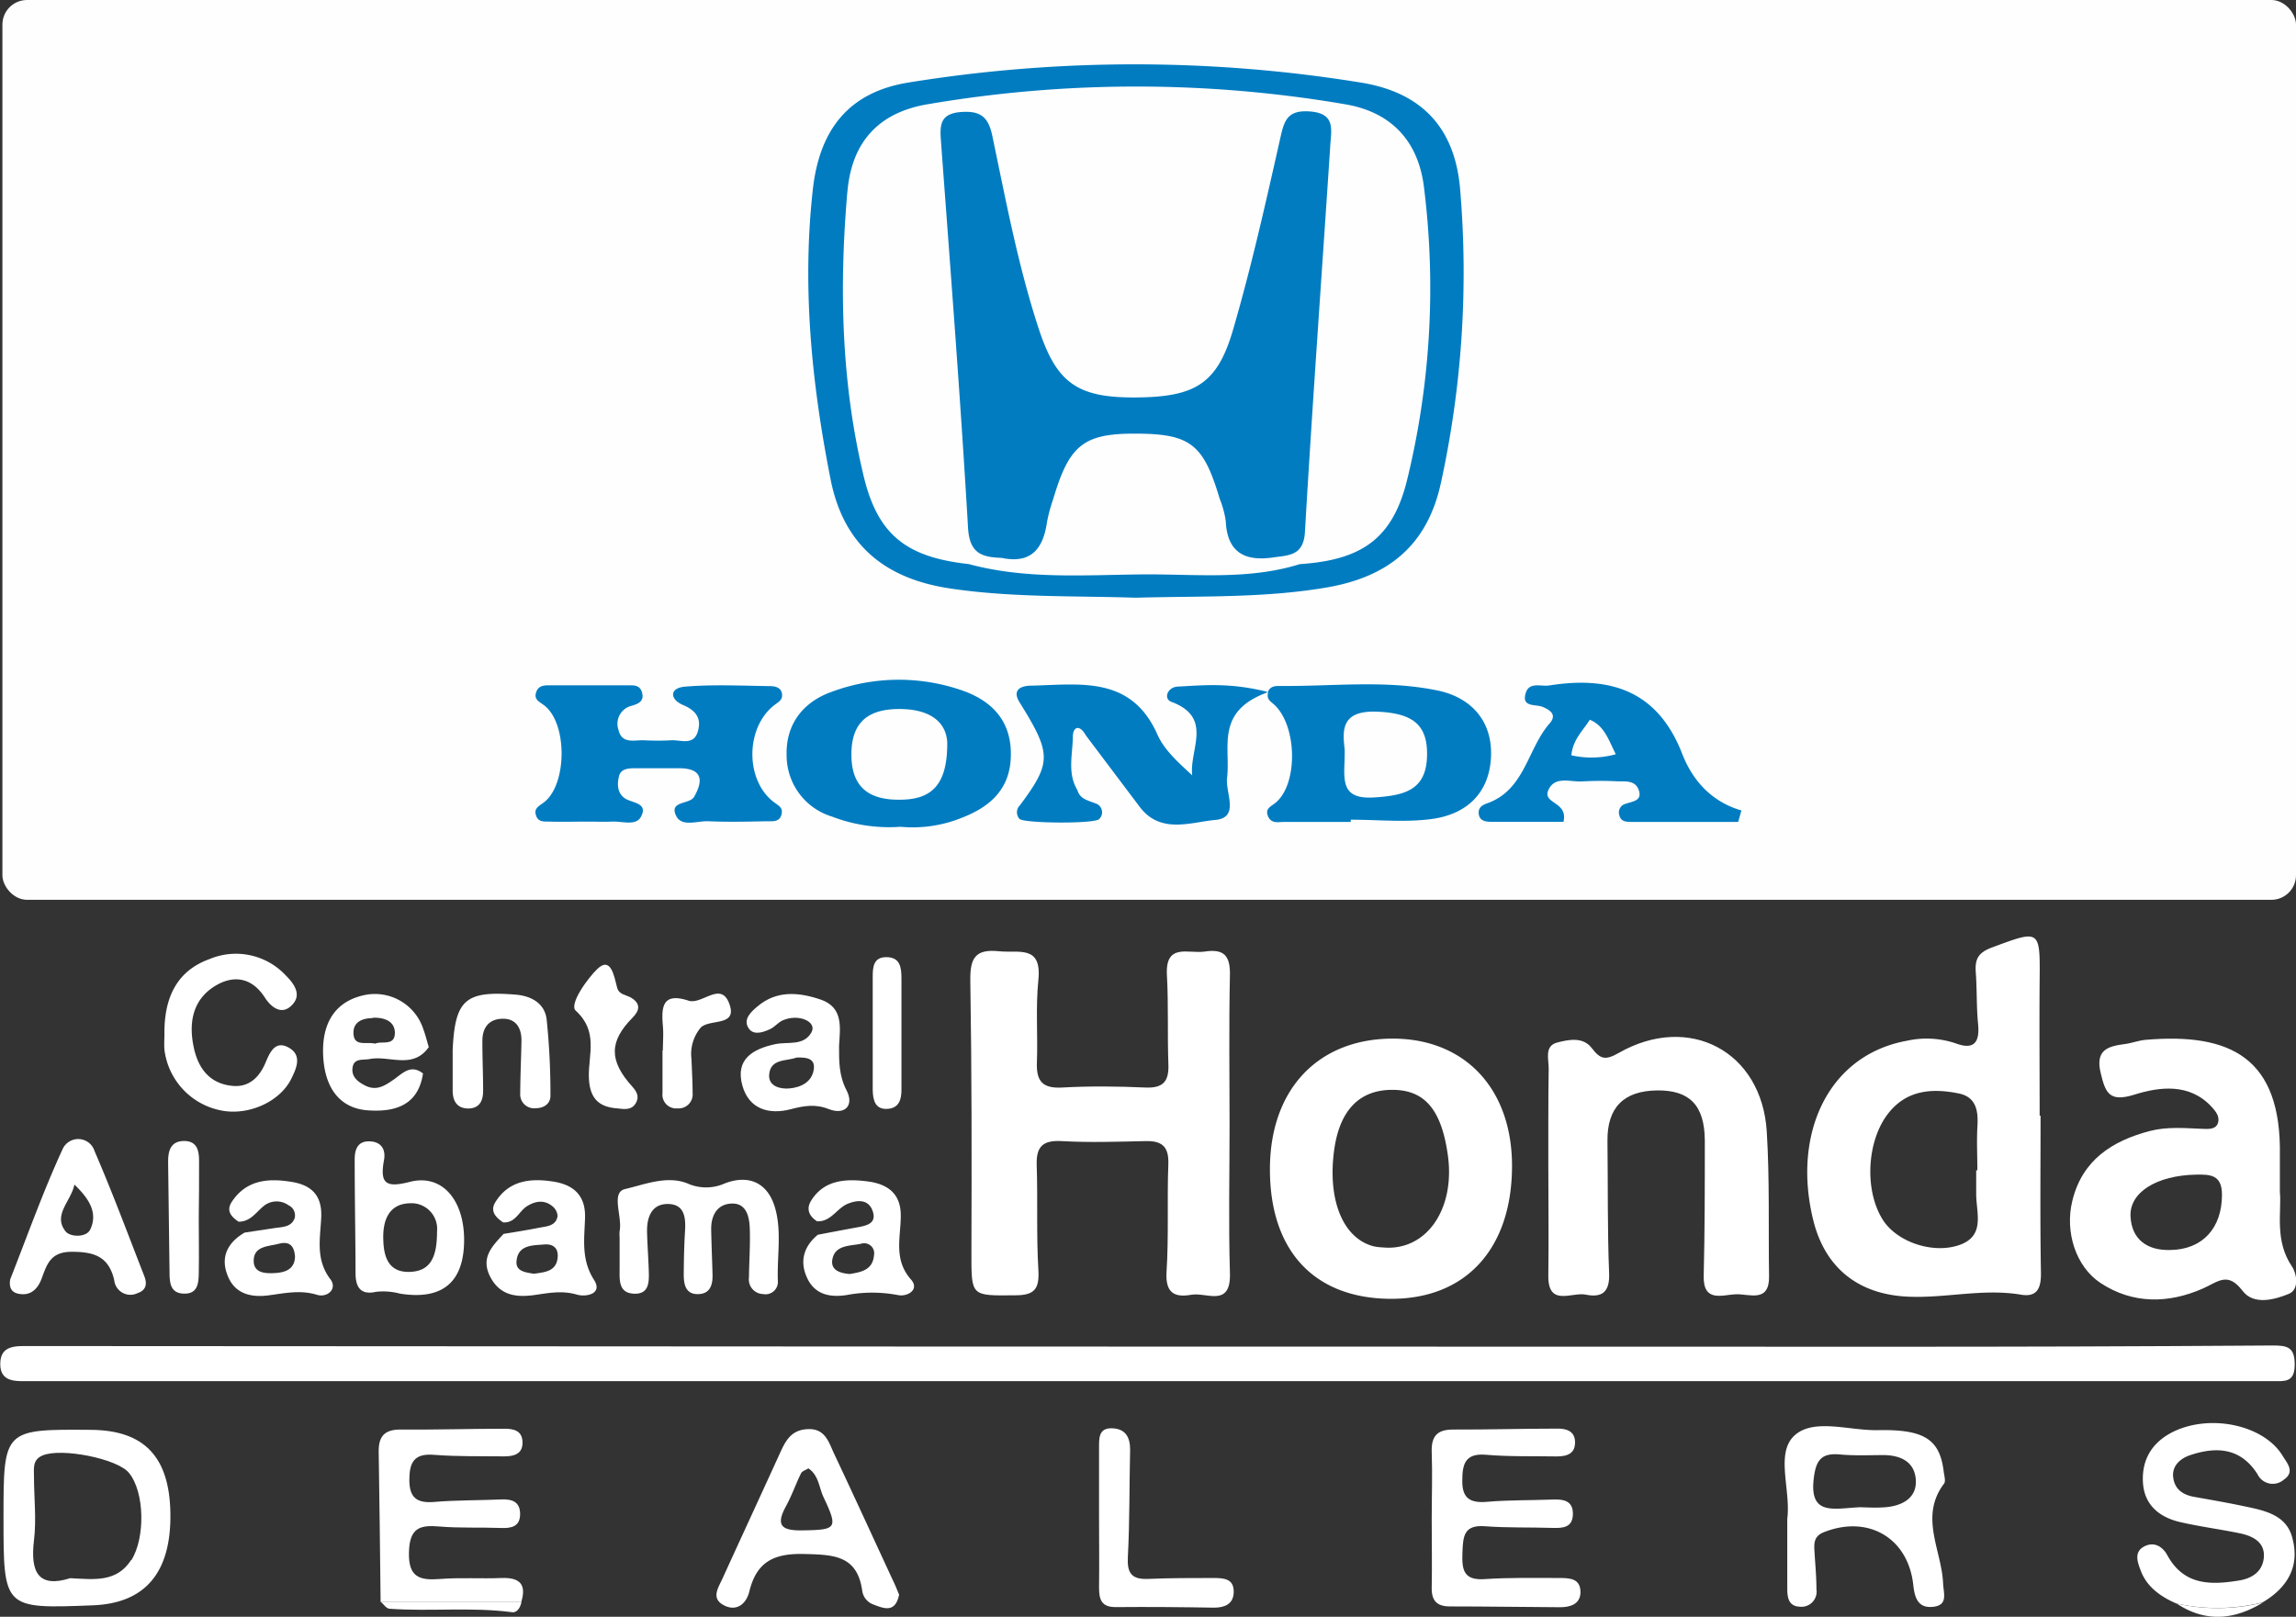 <svg xmlns="http://www.w3.org/2000/svg" viewBox="0 0 373.11 262.78"><rect x="0" y="0" width="373.11" height="262.78" fill="#333333" stroke="none"/><defs><style>.a{fill:#fff;}.b{fill:#fefefe;}.c{fill:#017cc1;}</style></defs><title>cahd</title><path class="a" d="M-394.52,230q91.23,0,182.45,0v0q91,0,182,0c1.93,0,3.59.29,3.62-2.6s-1.13-3.21-3.62-3.19q-32,.22-64,.2-150.22,0-300.45-.11c-2.22,0-4.78-.19-4.79,2.9S-396.63,230-394.52,230Z" transform="translate(399.35 -5.52)"/><path class="a" d="M-241.49,209c0,7.27-.16,7.12,7.15,7.05,3.17,0,3.91-1.1,3.73-4.14-.34-5.65-.08-11.33-.27-17-.1-3.06,1-4.1,4.1-3.92,4.48.25,9,.1,13.48,0,2.73-.09,3.92.83,3.81,3.75-.22,5.82.08,11.67-.29,17.48-.22,3.43,1.26,4.24,4.05,3.74,2.4-.44,6.42,2.15,6.25-3.5-.24-8-.06-16-.06-24h0c0-8.16-.12-16.33.06-24.49.06-3.15-1-4.26-4.09-3.79-2.64.4-6.44-1.47-6.15,3.84.27,4.82.06,9.66.24,14.49.11,2.79-.87,3.9-3.75,3.77-4.49-.2-9-.25-13.49,0-3.1.17-4.24-.92-4.13-4,.17-4.5-.22-9,.24-13.49.59-5.76-3.23-4.32-6.4-4.66-3.94-.41-4.72,1.19-4.66,4.86C-241.43,179.69-241.44,194.35-241.49,209Z" transform="translate(399.35 -5.52)"/><path class="a" d="M-89.08,216.28c6,.24,12.06-1.36,18.15-.33,2.66.45,3.29-1.11,3.24-3.62-.15-8.49-.06-17-.06-25.47h-.15c0-7.33-.06-14.66,0-22,.08-8.33.07-8.25-7.75-5.34-2.23.83-2.78,1.88-2.63,4,.21,2.82.1,5.66.38,8.47.28,3-.69,4.21-3.65,3.11a14.73,14.73,0,0,0-7.87-.43c-13,2.33-18.76,15.38-15.22,29.36C-102.66,211.79-97.13,216-89.08,216.28Zm-3.62-29.53c3-4.07,7.24-4.41,11.68-3.5,2.91.6,3.17,3,3,5.49-.12,2.32,0,4.66,0,7h-.19c0,1.33,0,2.66,0,4,.06,3.18,1.53,6.91-3.15,8.27-4.22,1.24-9.76-.71-12-4.19C-96.38,199.08-96,191.23-92.7,186.75Z" transform="translate(399.35 -5.52)"/><path class="a" d="M-28.86,199.26c0-2.87,0-4.37,0-5.86.29-16-8.06-20.05-21.83-18.87-1.15.1-2.26.55-3.41.69-2.79.36-4.77,1-3.88,4.7.78,3.29,1.43,4.78,5.5,3.51s8.93-1.91,12.54,2c.65.72,1.38,1.59,1,2.66s-1.66.93-2.58.9c-2.83-.11-5.68-.37-8.45.35-6.13,1.6-11,4.72-12.61,11.33-1.26,5.07.56,10.72,4.56,13.37,5.28,3.49,11.1,3.34,16.6.93,2.58-1.14,4.07-2.82,6.51.37,1.79,2.33,5.11,1.45,7.5.48,1.74-.71,1.29-3.28.53-4.43C-29.78,207.16-28.55,202.43-28.86,199.26Zm-17.84,9.43c-3.74.09-6.22-1.72-6.43-5.41-.23-4,4.32-6.71,10.59-6.84,2.35-.05,4.27,0,4.27,3.25C-38.26,205.11-41.41,208.63-46.7,208.69Z" transform="translate(399.35 -5.52)"/><path class="a" d="M-173.64,216.62c12.38.18,20-8.05,20-21.61,0-12.51-7.63-20.65-19.34-20.68-12.18,0-20,8.26-20,21.22C-193,208.72-185.88,216.45-173.64,216.62Zm-8.91-24.12c.88-6.56,4.15-9.91,9.61-9.84,5.16.06,7.84,3.27,8.87,10.61,1.24,8.85-3.56,15.67-10.57,15a9.21,9.21,0,0,1-1.48-.18C-181.09,206.81-183.64,200.62-182.55,192.5Z" transform="translate(399.35 -5.52)"/><path class="a" d="M-147.74,195.26c0,5.83.08,11.66,0,17.49-.11,5.27,3.79,2.74,6.06,3.19,2.61.53,3.94-.35,3.82-3.46-.29-7.15-.18-14.32-.27-21.48-.07-5.44,2.61-8.19,8.09-8.25,5.25-.05,7.69,2.41,7.73,8.13,0,7.33,0,14.66-.18,22-.11,4.44,3.09,3.07,5.24,3s5.46,1.45,5.38-2.94c-.12-7.83.11-15.67-.37-23.48-.8-13.08-12.64-19.33-24.08-12.79-2.1,1.19-2.94,1.07-4.36-.8s-3.75-1.38-5.59-.91c-2.17.55-1.39,2.73-1.41,4.28C-147.77,184.6-147.73,189.93-147.74,195.26Z" transform="translate(399.35 -5.52)"/><path class="a" d="M-146.08,262c-4,0-8-.09-12,.18-3.44.24-3.72-1.51-3.62-4.26s.22-4.6,3.72-4.33,7.31.15,11,.27c1.63.05,3.15-.09,3.23-2.13.09-2.35-1.56-2.56-3.4-2.48-3.49.14-7,.06-10.46.36-2.7.24-4.15-.44-4.11-3.4,0-2.65.41-4.54,3.85-4.24,3.81.33,7.65.2,11.47.27,1.68,0,3.08-.42,3-2.43-.08-1.7-1.4-2.1-2.84-2.09-5.65,0-11.31.17-17,.15-2.59,0-3.54,1.12-3.45,3.65.13,3.65,0,7.32,0,11s.07,7.32,0,11c-.06,2.12.8,3.08,2.89,3.1,6,0,12,.1,18,.13,1.62,0,3.21-.5,3.28-2.33C-142.44,262-144.36,262-146.08,262Z" transform="translate(399.35 -5.52)"/><path class="a" d="M-384.51,237.92c-14.27-.11-14.27-.11-14.27,14.29,0,14.8,0,14.8,14.53,14.23,8.53-.33,12.75-5.37,12.59-15C-371.81,242.3-375.92,238-384.51,237.92Zm6.46,21.17c-2.34,3.6-5.87,3.16-9.88,2.94-5.12,1.62-6.53-.89-5.9-6.13.42-3.43,0-7,0-10.44,0-1.27-.26-2.67,1.38-3.37,3-1.3,12.18.5,14.06,2.83C-375.82,248.06-375.74,255.51-378,259.09Z" transform="translate(399.35 -5.52)"/><path class="a" d="M-317.83,262c-3.32.14-6.67-.1-10,.16s-5.2-.25-5.06-4.43c.12-3.86,1.75-4.38,4.95-4.1s6.64.11,10,.24c1.71.07,3.1-.24,3.11-2.24s-1.27-2.47-3-2.4c-3.65.16-7.32.1-11,.41-2.78.23-4-.71-4-3.55s.74-4.38,4-4.11c3.8.3,7.64.2,11.46.25,1.68,0,3.07-.48,2.92-2.49-.12-1.71-1.46-2-2.89-2-5.65,0-11.3.18-16.95.13-2.6,0-3.56,1.14-3.52,3.62.14,8.13.21,16.26.31,24.4h22.86C-313.75,263-314.92,261.9-317.83,262Z" transform="translate(399.35 -5.52)"/><path class="a" d="M-34.94,250.28c-2.61-.55-5.23-1-7.86-1.47-1.8-.32-3.13-1.2-3.39-3.12s1.15-3.12,2.76-3.66c4.29-1.44,8.22-1.19,10.94,3.11a2.74,2.74,0,0,0,4.28.87c1.87-1.28.5-2.7-.21-3.88-3-4.94-11.52-6.81-17.56-4-3.57,1.68-5.36,4.54-5.13,8.37.22,3.63,2.68,5.63,6,6.4s6.55,1.17,9.81,1.85c2,.43,4,1.39,3.84,3.83-.15,2.21-1.72,3.44-4,3.82-4.67.77-9,.81-11.69-4.1-.82-1.5-2.22-2.24-3.77-1.42-1.77.94-1,2.72-.52,4,1,2.6,3.23,4.17,5.75,5.26a30.55,30.55,0,0,0,14-.17c4-2.34,6.1-5.79,4.88-10.38C-27.75,251.63-31.52,251-34.94,250.28Z" transform="translate(399.35 -5.52)"/><path class="a" d="M-83.49,244.7c-.63-5.21-3.11-6.89-10.72-6.73-4.61.1-10.41-2-13.54.88s-.55,8.85-1.16,13.54c0,3.71,0,7.55,0,11.38,0,1.46.26,2.82,2,2.89a2.46,2.46,0,0,0,2.74-2.82c0-2-.19-4-.31-6-.08-1.35-.2-2.59,1.48-3.27,7.21-2.88,13.75.89,14.57,8.6.23,2.09.79,3.75,3.17,3.52,2.54-.25,1.74-2.18,1.67-3.83-.23-5.39-3.91-10.84.17-16.22C-83.14,246.24-83.41,245.35-83.49,244.7ZM-93,250.5c-1.65.13-3.32,0-4.18,0-4.21.21-8.15,1.41-7.43-4.65.35-3,1.24-4.21,4.27-3.93,2.31.22,4.65.11,7,.1,2.84,0,5.14,1.08,5.32,4.05S-90.29,250.29-93,250.5Z" transform="translate(399.35 -5.52)"/><path class="a" d="M-263.8,241.81c-.88-1.87-1.44-4.18-4.37-4-2.69.14-3.57,2-4.48,4-3.09,6.77-6.21,13.52-9.3,20.29-.66,1.46-1.91,3.2.21,4.32s3.67-.26,4.15-2.19c1.18-4.88,4-6.27,9-6.13,4.74.12,8.56.22,9.36,6a2.77,2.77,0,0,0,1.82,2.21c1.8.71,3.57,1.35,4.17-1.6-.23-.53-.46-1.14-.73-1.73C-257.26,255.9-260.48,248.83-263.8,241.81ZM-269,254.26c-3.36.05-4.33-.81-2.62-3.94.94-1.71,1.58-3.59,2.45-5.35.18-.36.77-.52,1.19-.79,1.71,1.15,1.72,3.17,2.48,4.73C-263.1,254-263.42,254.17-269,254.26Z" transform="translate(399.35 -5.52)"/><path class="a" d="M-273.39,201.87c-1.19-4.17-4.33-5.49-8.19-4a7.42,7.42,0,0,1-6.05,0c-3.32-1.34-7,.18-10.13.91-2.38.54-.42,4.48-.9,6.85a5.46,5.46,0,0,0,0,1h0v5c0,1.84-.25,4.06,2.35,4.16s2.44-2.14,2.38-4c-.07-2-.22-4-.27-6-.06-2.42.74-4.62,3.42-4.58s2.89,2.23,2.75,4.43-.19,4.66-.21,7c0,1.59.28,3.22,2.26,3.22s2.46-1.43,2.42-3.12c-.06-2.5-.18-5-.22-7.5,0-2.31,1.08-4.06,3.4-4.1s2.79,2.11,2.87,4c.1,2.66-.1,5.33-.13,8a2.38,2.38,0,0,0,2.32,2.71,2,2,0,0,0,2.38-2C-273.11,209.81-272.28,205.76-273.39,201.87Z" transform="translate(399.35 -5.52)"/><path class="a" d="M-332.73,197.61c-3.89,1-4.92.32-4.22-3.52.31-1.68-.38-3-2.34-3.06s-2.43,1.34-2.42,3c0,6.15.12,12.3.14,18.46,0,2.26.85,3.55,3.3,3a10.55,10.55,0,0,1,3.92.29c7,1.11,10.48-1.94,10.42-8.92C-324,200.45-327.58,196.3-332.73,197.61Zm4.4,8.06c0,4.12-1,6.57-4.66,6.58-3.29,0-4-2.58-4.07-5.16-.13-3.05.79-5.94,4.38-6A4.17,4.17,0,0,1-328.33,205.67Z" transform="translate(399.35 -5.52)"/><path class="a" d="M-363.45,186c4.39.91,9.6-1.36,11.46-5.19.79-1.6,1.73-3.68-.28-4.92-2.3-1.42-3.21.62-3.93,2.35-1,2.38-2.68,4-5.28,3.78-3.59-.3-5.56-2.61-6.34-6.06-.9-4-.33-7.81,3.3-10.11,2.94-1.86,6-1.61,8.2,1.79,1.06,1.65,2.82,3,4.49,1.16,1.51-1.61.32-3.35-1.08-4.74a11.08,11.08,0,0,0-12.36-2.67c-5.07,1.82-7.43,5.91-7.36,12.24,0,.83-.07,1.67,0,2.49A11.49,11.49,0,0,0-363.45,186Z" transform="translate(399.35 -5.52)"/><path class="a" d="M-396.43,215.78c2,.45,3.19-.72,3.82-2.38.89-2.37,1.43-4.42,4.92-4.42,3.67,0,6,.77,6.9,4.59A2.64,2.64,0,0,0-377,215.7c1.47-.49,1.57-1.58,1.09-2.79-2.65-6.79-5.19-13.63-8.08-20.31a2.78,2.78,0,0,0-5.18-.32c-3.18,6.9-5.73,14.09-8.52,21.18C-397.88,214.56-397.64,215.51-396.43,215.78Zm9.17-17.73c2.16,2.09,3.92,4.43,2.59,7.28-.64,1.38-3.25,1.26-4,.36C-390.84,203-387.77,200.73-387.26,198.05Z" transform="translate(399.35 -5.52)"/><path class="a" d="M-202.34,262c-3.49,0-7,0-10.47.15-2.63.1-3.4-.92-3.26-3.56.31-5.81.23-11.63.37-17.44,0-2-.72-3.32-2.72-3.47-2.57-.21-2.31,1.81-2.33,3.44,0,3.66,0,7.31,0,11h0c0,3.82.05,7.64,0,11.47,0,2,.45,3.16,2.75,3.14,5.31-.05,10.63,0,15.95.09,1.73,0,3.08-.59,3.18-2.39C-198.75,262-200.59,262-202.34,262Z" transform="translate(399.35 -5.52)"/><path class="a" d="M-273.36,175.23c-3.62.77-6.53,2.43-5.36,6.7,1.07,3.89,4.35,4.8,7.89,3.87,2.16-.56,4-.88,6.2,0,2.62,1,4.11-.64,2.85-3.06S-263,178-263,175.51c.18-3,.73-6.25-3-7.53-3.55-1.2-7.17-1.54-10.31,1.16-1,.85-2.24,2-1.47,3.37s2.37.84,3.59.27c.73-.34,1.28-1.07,2-1.4,2.59-1.17,5.68.19,4.7,1.94C-268.76,175.57-271.32,174.8-273.36,175.23Zm6.25,4.12c-.31,2.08-2.15,2.93-4,3.08-1.46.12-3.37-.35-3.25-2.21.18-2.69,2.84-2.19,4.45-2.81C-268.35,177.35-266.83,177.5-267.11,179.35Z" transform="translate(399.35 -5.52)"/><path class="a" d="M-267.52,200.64c-.86,1.36-.37,2.53.94,3.38,2.28.12,3.2-2.12,5-2.85s3.5-.64,4.09,1.34-1.23,2.25-2.69,2.52c-2.09.38-4.18.78-6.27,1.18-2.33,1.93-3,4.37-1.71,7.08s3.77,3.12,6.39,2.72a22.33,22.33,0,0,1,8.31,0c1.57.34,3.59-.89,2.16-2.51-2.91-3.3-1.66-6.91-1.67-10.42,0-3.93-2.59-5.24-5.71-5.58C-262,197.11-265.44,197.32-267.52,200.64Zm10.19,9c-.24,2.33-2.14,2.66-3.94,2.95-1.47-.12-3-.56-2.85-2.15.31-2.59,2.8-2.38,4.67-2.76A1.63,1.63,0,0,1-257.33,209.59Z" transform="translate(399.35 -5.52)"/><path class="a" d="M-361.65,200.81c-1,1.47-.16,2.47,1.08,3.28h0c1.89,0,2.79-1.48,4-2.49a3.32,3.32,0,0,1,4.11-.18,1.81,1.81,0,0,1,1,2.07c-.54,1.51-2,1.44-3.3,1.64l-4.84.73h0c-2.82,1.65-4,4.06-2.7,7.13,1.21,2.92,3.89,3.44,6.68,3.06,2.61-.35,5.09-.9,7.78-.08,1.71.52,3.37-1,2.17-2.54-2.43-3.21-1.64-6.65-1.48-10,.18-3.62-1.59-5.27-4.74-5.8C-355.64,197-359.25,197.22-361.65,200.81Zm6.9,11.63c-1.48.08-3.39,0-3.37-2,0-2.41,2.37-2.32,4.05-2.76s2.53.22,2.66,2.09C-351.46,211.82-353,212.36-354.75,212.44Z" transform="translate(399.35 -5.52)"/><path class="a" d="M-318.85,200.91c-.92,1.48.07,2.48,1.26,3.29,2,.14,2.57-1.82,3.91-2.65s2.77-1.05,4.07,0a2.24,2.24,0,0,1,.87,1.62c-.26,1.64-1.77,1.66-3,1.9-1.92.38-3.85.69-5.77,1-1.86,2-3.79,3.88-2.16,7s4.38,3.34,7.29,2.92c2.28-.33,4.43-.74,6.78-.05,1.52.44,4.23-.13,2.79-2.38-2.14-3.34-1.57-6.67-1.47-10.09.12-3.77-2-5.46-5.35-5.93C-313.25,197-316.69,197.42-318.85,200.91Zm6.26,11.64c-1.32-.22-3-.37-2.82-2.07.25-2.65,2.59-2.53,4.5-2.69,1.29-.11,2.28.45,2.19,2C-308.88,212.2-310.82,212.29-312.59,212.55Z" transform="translate(399.35 -5.52)"/><path class="a" d="M-339.39,186c4.22.26,8-.8,8.78-6-2-1.58-3.34,0-4.78,1s-2.75,1.85-4.54,1c-1.25-.62-2.37-1.46-2.12-3s1.68-1.14,2.78-1.35c3.2-.62,7,1.75,9.6-1.94h0c-.29-.94-.52-1.91-.86-2.83a8.28,8.28,0,0,0-9.32-5.68c-4.66.88-7.09,4.13-7,9.37C-346.75,182.23-344.19,185.75-339.39,186Zm.6-15.06c1.74-.07,3.59.46,3.61,2.45,0,2.22-2.17,1.27-3.19,1.76-1.5-.35-3.54.57-3.54-1.8C-341.91,171.54-340.32,171-338.79,171Z" transform="translate(399.35 -5.52)"/><path class="a" d="M-323.3,185.69c1.93,0,2.49-1.32,2.46-3,0-2.66-.13-5.31-.12-8,0-2.14,1.06-3.55,3.27-3.59s3.12,1.54,3.08,3.64c-.05,2.82-.19,5.64-.2,8.47a2.26,2.26,0,0,0,2.54,2.43c1.32,0,2.4-.75,2.37-2.07a116.29,116.29,0,0,0-.62-12.39c-.33-2.59-2.48-3.79-5.06-4-8.17-.66-9.83.84-10.21,9,0,2.15,0,4.31,0,6.47C-325.82,184.38-325.16,185.65-323.3,185.69Z" transform="translate(399.35 -5.52)"/><path class="a" d="M-303.66,180.44c.06,3.35,1.37,5,4.6,5.23,1.13.13,2.37.36,3.07-.91.54-1,.14-1.8-.62-2.64-3.79-4.19-3.77-7.33.05-11.19,1.21-1.21,1.3-2.29-.18-3.22-.82-.51-2-.48-2.32-1.65-.48-1.83-1-5.17-3.21-3.06-1.57,1.49-4.65,5.76-3.52,6.79C-302.11,173.14-303.72,176.9-303.66,180.44Z" transform="translate(399.35 -5.52)"/><path class="a" d="M-255.12,185.75c1.88-.12,2.29-1.55,2.26-3.23,0-3,0-6,0-9s0-6,0-8.94c0-1.8-.19-3.5-2.48-3.49-2.06,0-2.19,1.62-2.19,3.19q0,9.19,0,18.4C-257.5,184.35-257.12,185.88-255.12,185.75Z" transform="translate(399.35 -5.52)"/><path class="a" d="M-291.69,176.22c0,2.32,0,4.64,0,6.95a2.24,2.24,0,0,0,2.45,2.5,2.28,2.28,0,0,0,2.44-2.53c0-1.82-.11-3.64-.18-5.46a6.68,6.68,0,0,1,1.46-5.09c1.43-1.58,6.25-.07,4.61-4.11-1.4-3.44-4.4.39-6.56-.32-4.22-1.38-4.43,1-4.16,4.09.12,1.32,0,2.65,0,4Z" transform="translate(399.35 -5.52)"/><path class="a" d="M-367,194.13c0-1.64-.36-3.11-2.33-3.16-2.22-.05-2.72,1.52-2.7,3.37.07,6,.16,12,.23,17.95,0,1.75.13,3.52,2.48,3.49,2.06,0,2.25-1.67,2.27-3.21.06-3,0-6,0-9h0C-367,200.45-367,197.29-367,194.13Z" transform="translate(399.35 -5.52)"/><path class="a" d="M-336,267c6.61.47,13.25-.31,19.86.56.84.12,1.37-.8,1.54-1.69h-22.86C-337,266.28-336.56,267-336,267Z" transform="translate(399.35 -5.52)"/><path class="a" d="M-45.62,266.16c4.72,3.12,9.39,2.64,14-.17A30.55,30.55,0,0,1-45.62,266.16Z" transform="translate(399.35 -5.52)"/><rect class="b" x="0.39" width="372.72" height="146.25" rx="4" ry="4"/><path class="c" d="M-245,101.16c10.06,1.51,20.15,1.18,30.24,1.51,10.3-.3,20.62.09,30.86-1.64,9.93-1.67,16.41-6.66,18.68-16.91a160.28,160.28,0,0,0,3.16-47.68c-.78-9.94-6.06-15.88-16.15-17.5a229.67,229.67,0,0,0-73.54,0c-9.58,1.55-14.41,7.54-15.51,17.36-1.77,15.84-.2,31.5,2.87,47.06C-262.3,94.07-255.59,99.56-245,101.16Zm-16.64-64.49c.69-8,5-12.84,13-14.2a201.29,201.29,0,0,1,67.9,0c7.45,1.26,11.92,5.95,12.81,13.63a131.41,131.41,0,0,1-2.82,47.67c-2.37,9.33-7.35,12.78-17.37,13.44h0c-8.4,2.63-17.13,1.59-25.64,1.67-9.35.09-18.9.83-28.17-1.68h0c-10.05-1.1-14.69-4.69-17-14C-262.65,67.87-263,52.27-261.65,36.67Z" transform="translate(399.35 -5.52)"/><path class="c" d="M-273.51,120.12c.7-.54,1.36-.82,1.24-1.82s-1.07-1.25-1.85-1.26c-4.63-.06-9.29-.3-13.89.08-2.59.21-2.53,2.07-.32,3s3,2.29,2.36,4.37c-.72,2.25-2.78,1.26-4.33,1.35s-2.95.07-4.42,0-3.59.68-4.13-1.71a3,3,0,0,1,2.21-3.91c1-.32,2-.69,1.63-2.11s-1.59-1.18-2.57-1.2c-4,0-8,0-12,0-1,0-2.22-.15-2.64,1.11s.56,1.54,1.42,2.24c3.67,3,3.58,12.67-.07,15.6-.84.68-1.85,1-1.33,2.32.39,1,1.34.86,2.12.88,2.1.06,4.21,0,6.32,0v0c1.26,0,2.53.06,3.79,0,1.64-.1,3.92.75,4.75-.74,1.34-2.42-1.6-2.24-2.72-3.14s-1.11-2.21-.84-3.43,1.39-1.36,2.49-1.36c2.53,0,5.06,0,7.58,0,3.74.11,3.51,2.28,2.15,4.65-.71,1.25-4.11.62-2.92,3.07.9,1.88,3.42.82,5.21.89,3.15.14,6.32.07,9.48,0,1,0,2.21.2,2.47-1.26.19-1-.56-1.3-1.25-1.83C-278.28,132.38-278.25,123.79-273.51,120.12Z" transform="translate(399.35 -5.52)"/><path class="c" d="M-243.32,117.63a31.33,31.33,0,0,0-21.08.41c-4.52,1.67-7.26,5.27-7.12,10.2a10.39,10.39,0,0,0,7.36,10A25.92,25.92,0,0,0-253,139.9a21.25,21.25,0,0,0,9.92-1.45c4.66-1.8,7.94-4.7,8-10.19C-235,122.54-238.32,119.28-243.32,117.63Zm-10,17.87c-4.78,0-7.55-2-7.67-7-.12-5.19,2.29-7.68,7.57-7.74s7.86,2.18,8,5.47C-245.37,133.44-248.25,135.55-253.34,135.5Z" transform="translate(399.35 -5.52)"/><path class="c" d="M-208,117.12c-1.6.08-2.35,1.95-1,2.47,6.87,2.56,2.89,7.77,3.39,11.95-2.22-2.06-4.53-4.09-5.66-6.64-4.26-9.59-12.55-8.12-20.44-7.94-1.66,0-3.21.62-2,2.64,5.25,8.44,5.31,9.8.11,16.8a1.6,1.6,0,0,0-.09,2.21c.65.75,12.51.85,13,0a1.52,1.52,0,0,0-.69-2.53c-1.17-.47-2.47-.68-2.89-2.14-1.65-2.74-.78-5.75-.74-8.61,0-1.79,1.15-2.06,2.12-.28q4.36,5.79,8.73,11.59c3.39,4.51,8.28,2.51,12.3,2.15s1.62-4.44,1.91-6.81c.62-4.92-2-10.78,6.5-13.9l0-.12C-199.47,116.45-203.76,116.89-208,117.12Z" transform="translate(399.35 -5.52)"/><path class="c" d="M-165.69,117.76c-8.49-1.78-17.19-.65-25.8-.75-.74,0-1.53.12-1.82,1l0,.12a.45.45,0,0,0,0,.11c-.2,1,.47,1.29,1.1,1.88,3.62,3.46,3.8,12.59.3,15.74-.78.71-1.93,1-1.39,2.31s1.74.93,2.72.94c3.58,0,7.15,0,10.73,0v-.36c4.41,0,8.88.47,13.21-.12,5.53-.75,9.28-4.12,9.58-10S-160.25,118.9-165.69,117.76ZM-176,135.13c-6.15.41-4.71-3.6-4.84-7.85-.35-3.08-.61-6.39,5.48-6.08,5.2.27,8.05,1.81,7.91,7.17C-167.57,134-171.19,134.81-176,135.13Z" transform="translate(399.35 -5.52)"/><path class="c" d="M-126,128c-4-10.24-11.68-12.64-21.57-11.07-1.35.21-3.26-.62-3.83,1.2-.77,2.43,1.61,1.8,2.75,2.29s2.39,1.23,1.12,2.68c-3.63,4.15-4,10.83-10.18,13-.86.3-1.47.75-1.33,1.77s1.05,1.21,1.87,1.22c4.06,0,8.12,0,11.89,0,.79-3.36-3.52-2.87-2.43-5.21s3.72-1.17,5.67-1.36a51.24,51.24,0,0,1,5.68,0c1.24,0,2.71-.13,3.27,1.3.72,1.83-.88,1.93-2,2.32a1.46,1.46,0,0,0-1.11,1.89c.26,1.09,1.2,1.07,2,1.08,5.77,0,11.54,0,17.31,0,.18-.62.35-1.24.53-1.86C-121.34,135.8-124.37,132.23-126,128Zm-18,.28c.27-2.61,1.9-4,3-5.78,2.36,1,3,3.16,4.22,5.61A14.74,14.74,0,0,1-144,128.28Z" transform="translate(399.35 -5.52)"/><path class="c" d="M-229.19,90.27a26.38,26.38,0,0,1,1-3.66C-225.62,77.91-223.28,76-215,76c9.06,0,11.19,1.63,13.84,10.54a16.32,16.32,0,0,1,1,3.64c.23,5.29,3.27,6.65,7.93,5.91,2.52-.32,4.73-.38,4.94-4.13,1.22-21,2.75-42,4.13-63,.16-2.44.79-5-3.27-5.32-3.91-.32-4.28,1.7-4.95,4.7C-193.7,38.63-196,48.89-198.94,59c-2.56,8.89-6.15,11.06-15.85,11.12-9.47.06-12.87-2.31-15.78-11.22-3.34-10.2-5.31-20.75-7.51-31.23-.62-3-1.8-4.17-5-3.95-3.42.22-3.56,2-3.37,4.59,1.55,21,3.19,42,4.41,63,.25,4.27,2.34,4.76,5.49,4.89C-231.71,97.21-229.79,94.62-229.19,90.27Z" transform="translate(399.35 -5.52)"/></svg>